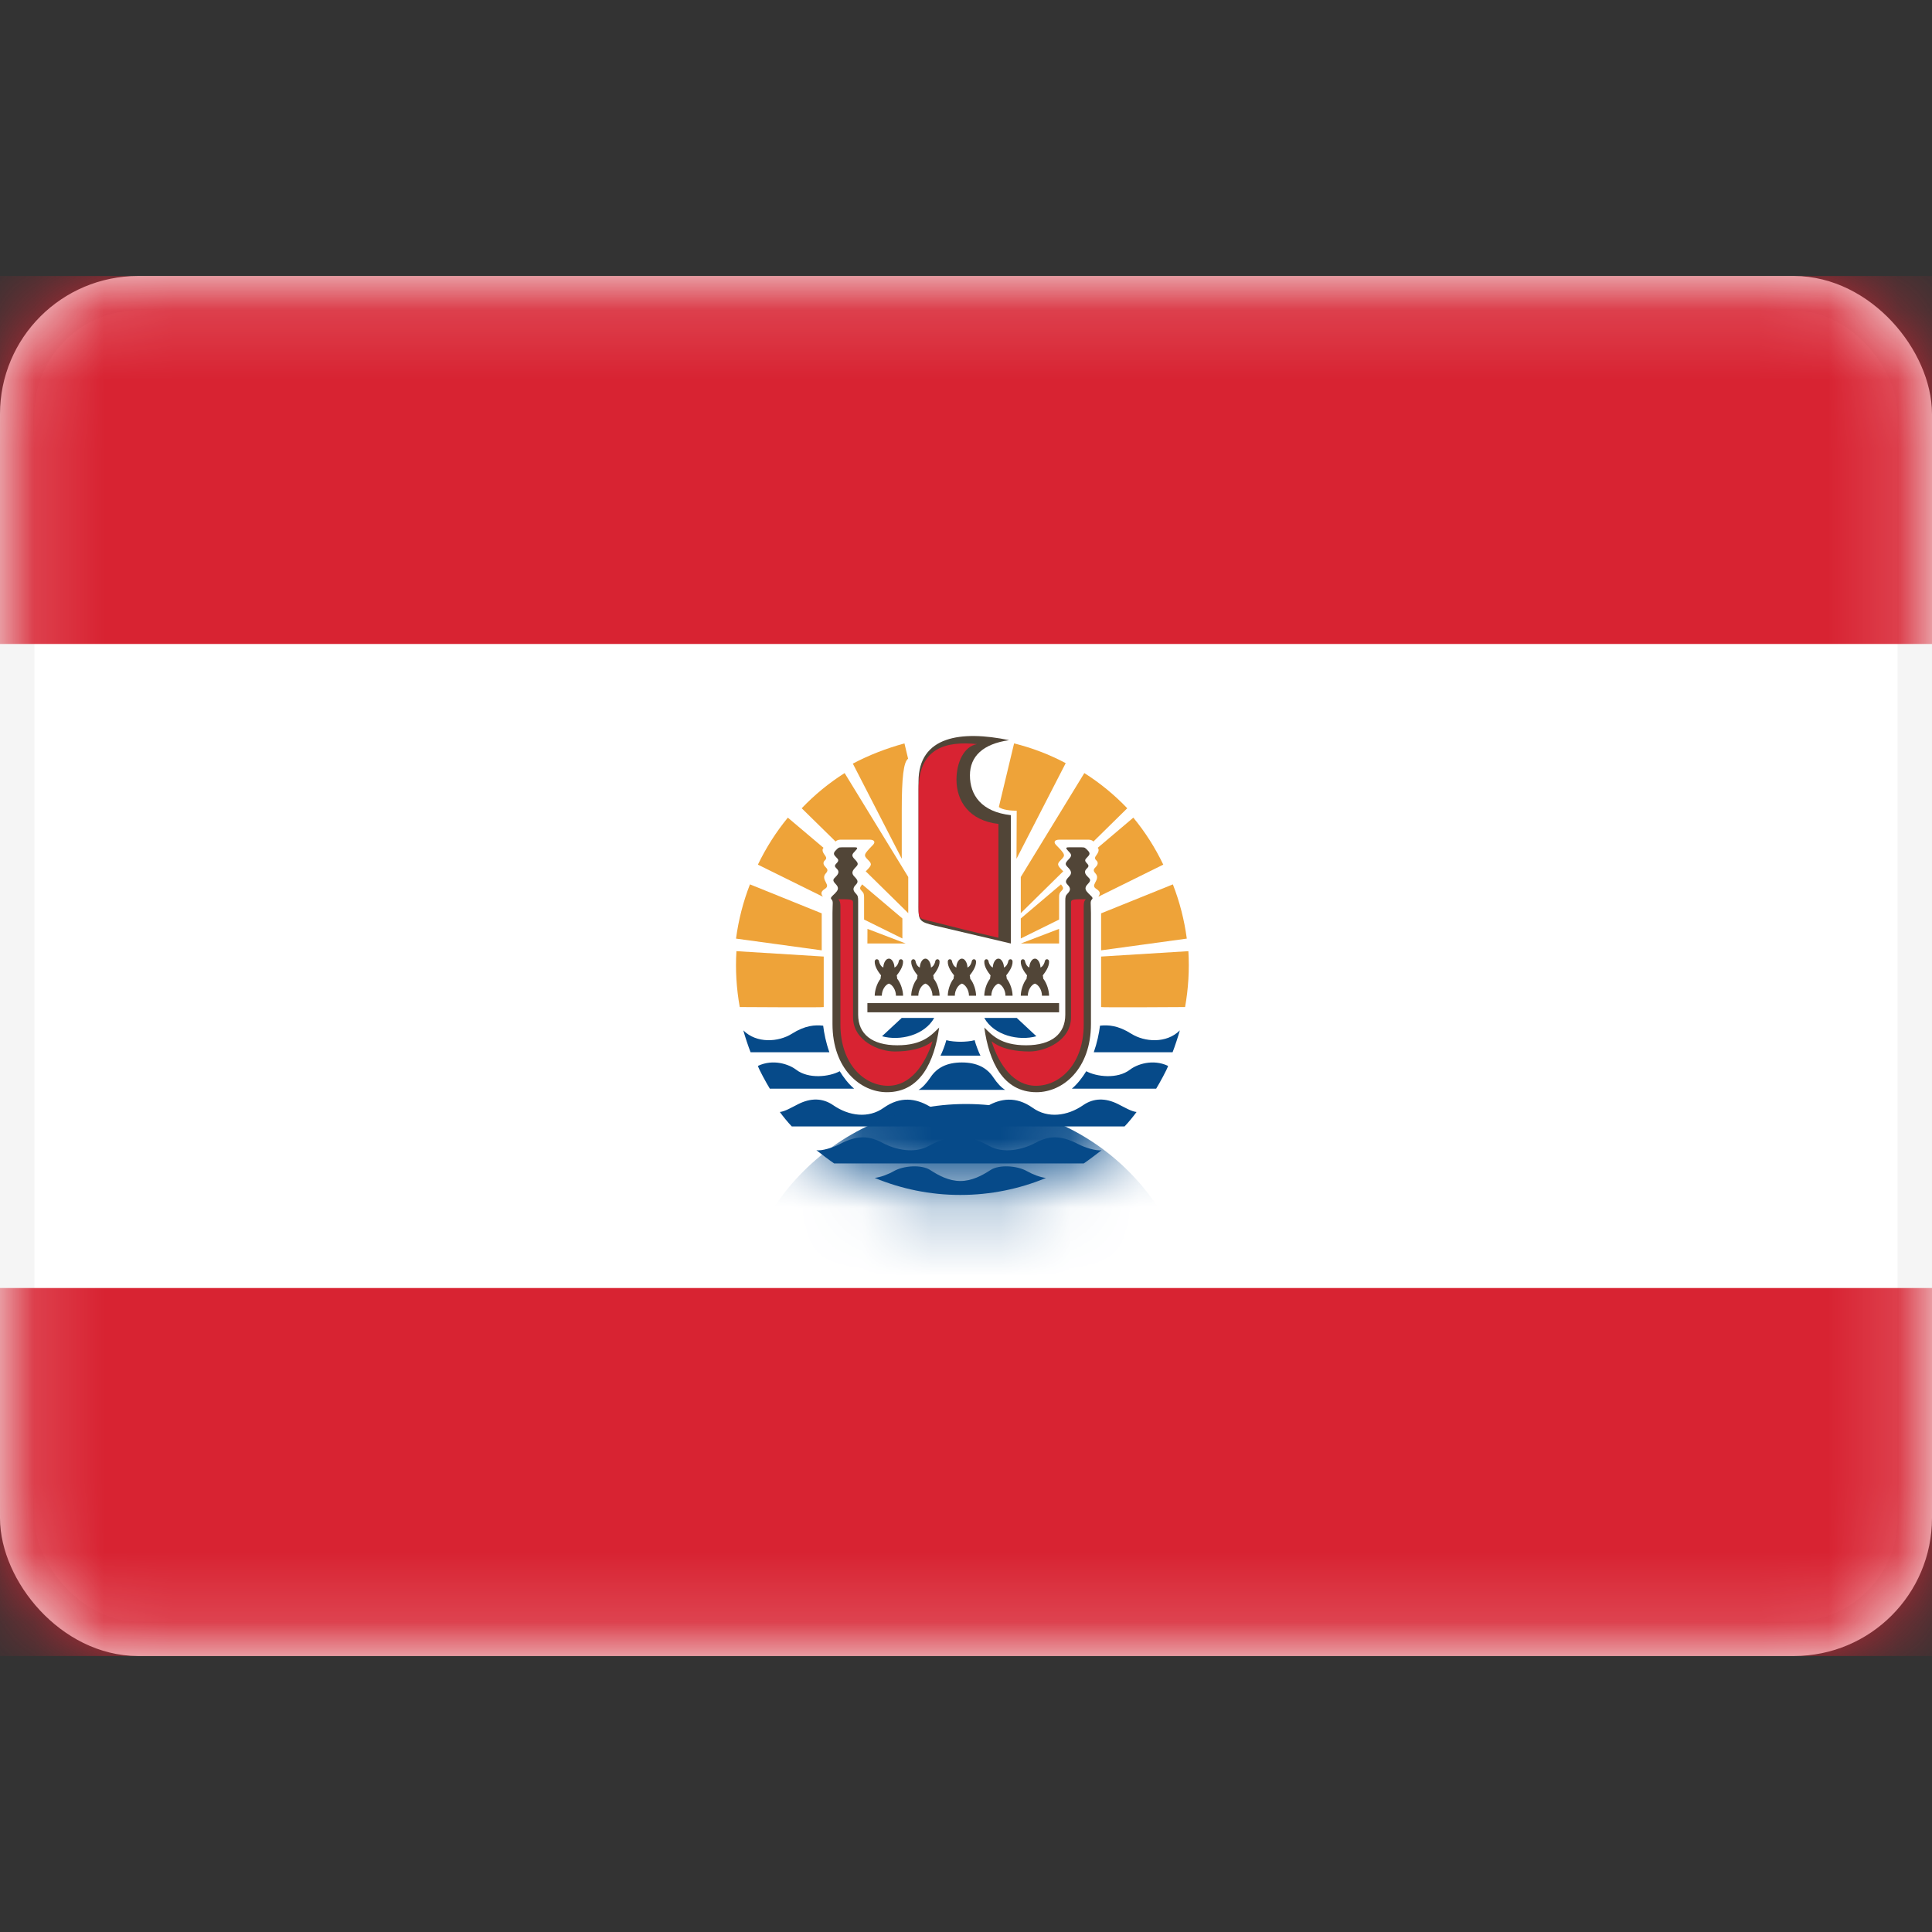 <svg width="28" height="28" viewBox="0 0 28 28" fill="none" xmlns="http://www.w3.org/2000/svg">
<rect x="0" y="0" width="28" height="28" fill="#333333" stroke="none"/>
<rect x="0.25" y="4.25" width="27.5" height="19.5" rx="1.75" fill="white" stroke="#F5F5F5" stroke-width="0.5"/>
<mask id="mask0_17_4761" style="mask-type:alpha" maskUnits="userSpaceOnUse" x="0" y="4" width="28" height="20">
<rect x="0.25" y="4.25" width="27.5" height="19.5" rx="1.75" fill="white" stroke="white" stroke-width="0.5"/>
</mask>
<g mask="url(#mask0_17_4761)">
<path fill-rule="evenodd" clip-rule="evenodd" d="M0 9.333H28V4H0V9.333Z" fill="#D82332"/>
<path fill-rule="evenodd" clip-rule="evenodd" d="M0 24H28V18.667H0V24Z" fill="#D82332"/>
<path fill-rule="evenodd" clip-rule="evenodd" d="M13.068 14.753L12.783 15.018C13.04 15.09 13.397 15.006 13.539 14.753H13.068Z" fill="#064A89"/>
<path fill-rule="evenodd" clip-rule="evenodd" d="M10.773 14.933C10.965 15.126 11.284 15.103 11.476 14.982C11.669 14.86 11.81 14.852 11.93 14.865C11.943 14.973 11.971 15.113 12.02 15.25H10.878C10.85 15.18 10.794 15.015 10.773 14.933Z" fill="#064A89"/>
<path fill-rule="evenodd" clip-rule="evenodd" d="M10.984 15.448C11.208 15.342 11.437 15.426 11.537 15.502C11.72 15.643 12.022 15.605 12.17 15.525C12.227 15.617 12.296 15.708 12.379 15.778H11.157C11.107 15.697 11 15.501 10.984 15.448Z" fill="#064A89"/>
<path fill-rule="evenodd" clip-rule="evenodd" d="M16.298 16.325C16.352 16.27 16.424 16.181 16.472 16.116C16.393 16.107 16.301 16.05 16.203 16.001C16.023 15.911 15.851 15.911 15.698 16.017C15.471 16.174 15.187 16.213 14.966 16.055C14.724 15.883 14.499 15.921 14.31 16.03C14.12 16.139 14 16.145 13.887 16.145C13.773 16.145 13.653 16.139 13.464 16.03C13.274 15.921 13.05 15.883 12.807 16.055C12.586 16.213 12.302 16.174 12.075 16.017C11.922 15.911 11.75 15.911 11.57 16.001C11.472 16.05 11.38 16.107 11.302 16.116C11.349 16.181 11.422 16.27 11.475 16.325H16.298Z" fill="#064A89"/>
<path fill-rule="evenodd" clip-rule="evenodd" d="M15.707 16.861C15.757 16.829 15.896 16.723 15.966 16.669C15.89 16.685 15.717 16.629 15.628 16.582C15.369 16.447 15.198 16.46 15.006 16.563C14.813 16.666 14.542 16.72 14.343 16.611C14.144 16.502 14.002 16.473 13.898 16.473C13.794 16.473 13.652 16.502 13.453 16.611C13.254 16.72 12.983 16.666 12.79 16.563C12.598 16.46 12.427 16.447 12.168 16.582C12.079 16.629 11.906 16.685 11.831 16.669C11.9 16.723 12.039 16.829 12.089 16.861H15.707Z" fill="#064A89"/>
<path fill-rule="evenodd" clip-rule="evenodd" d="M14.568 15.795C14.515 15.766 14.452 15.699 14.395 15.613C14.303 15.475 14.158 15.398 13.94 15.398C13.722 15.398 13.577 15.475 13.486 15.613C13.428 15.699 13.366 15.766 13.312 15.795H14.568Z" fill="#064A89"/>
<path fill-rule="evenodd" clip-rule="evenodd" d="M14.21 15.3C14.188 15.261 14.141 15.139 14.125 15.075C14.075 15.091 13.977 15.098 13.92 15.098C13.863 15.098 13.765 15.091 13.715 15.075C13.699 15.139 13.652 15.261 13.63 15.3H14.21Z" fill="#064A89"/>
<path fill-rule="evenodd" clip-rule="evenodd" d="M14.736 14.753L15.02 15.018C14.763 15.09 14.407 15.006 14.265 14.753H14.736Z" fill="#064A89"/>
<path fill-rule="evenodd" clip-rule="evenodd" d="M17.099 14.933C16.907 15.126 16.588 15.103 16.396 14.982C16.203 14.86 16.062 14.852 15.942 14.865C15.929 14.973 15.9 15.113 15.852 15.25H16.994C17.022 15.18 17.077 15.015 17.099 14.933Z" fill="#064A89"/>
<path fill-rule="evenodd" clip-rule="evenodd" d="M16.929 15.448C16.705 15.342 16.476 15.426 16.377 15.502C16.194 15.643 15.891 15.605 15.743 15.525C15.686 15.617 15.617 15.708 15.534 15.778H16.756C16.806 15.697 16.913 15.501 16.929 15.448Z" fill="#064A89"/>
<path fill-rule="evenodd" clip-rule="evenodd" d="M15.159 17.072C14.776 17.23 14.357 17.318 13.918 17.318C13.479 17.318 13.06 17.23 12.677 17.071C12.759 17.062 12.868 17.022 12.956 16.972C13.098 16.892 13.356 16.876 13.48 16.956C13.603 17.036 13.751 17.116 13.918 17.116C14.086 17.116 14.234 17.036 14.357 16.956C14.48 16.876 14.739 16.892 14.881 16.972C14.969 17.022 15.077 17.062 15.159 17.072Z" fill="#064A89"/>
<path fill-rule="evenodd" clip-rule="evenodd" d="M14.625 10.727C13.934 10.583 13.312 10.666 13.312 11.327C13.312 11.975 13.312 12.937 13.312 13.136C13.312 13.334 13.316 13.36 13.549 13.415C14.054 13.534 14.101 13.546 14.65 13.674V11.814C14.221 11.766 14.057 11.521 14.057 11.237C14.057 10.961 14.246 10.781 14.625 10.727Z" fill="#514537"/>
<path fill-rule="evenodd" clip-rule="evenodd" d="M12.854 15.829C12.469 15.829 12.065 15.489 12.065 14.841C12.065 14.193 12.065 13.378 12.065 13.23C12.065 13.085 12.081 13.064 12.047 13.03C12.028 13.01 12.069 12.98 12.098 12.951C12.14 12.908 12.17 12.872 12.112 12.813C12.055 12.755 12.079 12.74 12.115 12.703C12.152 12.666 12.166 12.629 12.131 12.594C12.096 12.559 12.088 12.547 12.126 12.509C12.164 12.47 12.149 12.454 12.117 12.422C12.085 12.39 12.07 12.367 12.111 12.326C12.15 12.286 12.153 12.28 12.199 12.28C12.245 12.28 12.344 12.28 12.388 12.28C12.433 12.28 12.433 12.293 12.396 12.331C12.348 12.38 12.334 12.399 12.388 12.454C12.443 12.51 12.44 12.528 12.406 12.563C12.354 12.616 12.331 12.652 12.384 12.706C12.437 12.76 12.441 12.784 12.401 12.825C12.361 12.866 12.357 12.902 12.401 12.947C12.435 12.981 12.437 13.001 12.437 13.062C12.437 13.43 12.437 14.43 12.437 14.706C12.437 14.982 12.633 15.149 13.005 15.149C13.378 15.149 13.504 14.995 13.611 14.892C13.542 15.386 13.34 15.829 12.854 15.829Z" fill="#514537"/>
<path fill-rule="evenodd" clip-rule="evenodd" d="M13.941 14.255C13.993 14.271 14.043 14.348 14.043 14.431H14.146C14.146 14.361 14.116 14.252 14.061 14.184C14.061 14.167 14.058 14.152 14.054 14.136C14.092 14.088 14.147 14.011 14.146 13.937C14.145 13.891 14.091 13.893 14.084 13.929C14.079 13.96 14.059 14.006 14.021 14.022C14.021 13.963 13.988 13.893 13.941 13.893C13.893 13.893 13.86 13.963 13.86 14.022C13.822 14.006 13.802 13.96 13.797 13.929C13.791 13.893 13.736 13.891 13.736 13.937C13.734 14.011 13.789 14.088 13.827 14.136C13.823 14.152 13.821 14.167 13.82 14.184C13.765 14.252 13.736 14.361 13.736 14.431H13.838C13.838 14.348 13.889 14.271 13.941 14.255Z" fill="#514537"/>
<path fill-rule="evenodd" clip-rule="evenodd" d="M13.412 14.255C13.464 14.271 13.514 14.348 13.514 14.431H13.617C13.617 14.361 13.587 14.252 13.532 14.184C13.532 14.167 13.529 14.152 13.525 14.136C13.563 14.088 13.618 14.011 13.617 13.937C13.616 13.891 13.562 13.893 13.555 13.929C13.55 13.96 13.53 14.006 13.492 14.022C13.492 13.963 13.459 13.893 13.412 13.893C13.364 13.893 13.331 13.963 13.331 14.022C13.293 14.006 13.273 13.96 13.268 13.929C13.262 13.893 13.207 13.891 13.206 13.937C13.205 14.011 13.26 14.088 13.298 14.136C13.294 14.152 13.292 14.167 13.291 14.184C13.236 14.252 13.206 14.361 13.206 14.431H13.309C13.309 14.348 13.36 14.271 13.412 14.255Z" fill="#514537"/>
<path fill-rule="evenodd" clip-rule="evenodd" d="M12.883 14.255C12.934 14.271 12.985 14.348 12.985 14.431H13.088C13.088 14.361 13.058 14.252 13.003 14.184C13.002 14.167 13 14.152 12.996 14.136C13.034 14.088 13.089 14.011 13.088 13.937C13.087 13.891 13.032 13.893 13.026 13.929C13.021 13.96 13.001 14.006 12.963 14.022C12.963 13.963 12.93 13.893 12.883 13.893C12.835 13.893 12.802 13.963 12.802 14.022C12.764 14.006 12.744 13.96 12.739 13.929C12.732 13.893 12.678 13.891 12.677 13.937C12.676 14.011 12.731 14.088 12.769 14.136C12.765 14.152 12.762 14.167 12.762 14.184C12.707 14.252 12.677 14.361 12.677 14.431H12.78C12.78 14.348 12.83 14.271 12.883 14.255Z" fill="#514537"/>
<path fill-rule="evenodd" clip-rule="evenodd" d="M14.47 14.255C14.418 14.271 14.367 14.348 14.367 14.431H14.265C14.265 14.361 14.294 14.252 14.349 14.184C14.35 14.167 14.352 14.152 14.356 14.136C14.318 14.088 14.263 14.011 14.265 13.937C14.266 13.891 14.32 13.893 14.326 13.929C14.331 13.96 14.351 14.006 14.389 14.022C14.389 13.963 14.422 13.893 14.47 13.893C14.517 13.893 14.55 13.963 14.55 14.022C14.588 14.006 14.608 13.96 14.613 13.929C14.62 13.893 14.674 13.891 14.675 13.937C14.677 14.011 14.621 14.088 14.583 14.136C14.587 14.152 14.59 14.167 14.591 14.184C14.645 14.252 14.675 14.361 14.675 14.431H14.572C14.572 14.348 14.522 14.271 14.47 14.255Z" fill="#514537"/>
<path fill-rule="evenodd" clip-rule="evenodd" d="M14.999 14.255C14.947 14.271 14.896 14.348 14.896 14.431H14.794C14.794 14.361 14.824 14.252 14.878 14.184C14.879 14.167 14.881 14.152 14.885 14.136C14.847 14.088 14.792 14.011 14.794 13.937C14.795 13.891 14.849 13.893 14.855 13.929C14.861 13.96 14.88 14.006 14.918 14.022C14.918 13.963 14.952 13.893 14.999 13.893C15.046 13.893 15.079 13.963 15.079 14.022C15.117 14.006 15.137 13.96 15.143 13.929C15.149 13.893 15.203 13.891 15.204 13.937C15.206 14.011 15.15 14.088 15.113 14.136C15.116 14.152 15.119 14.167 15.12 14.184C15.174 14.252 15.204 14.361 15.204 14.431H15.101C15.101 14.348 15.051 14.271 14.999 14.255Z" fill="#514537"/>
<path fill-rule="evenodd" clip-rule="evenodd" d="M12.571 14.538H15.349V14.671H12.571V14.538Z" fill="#514537"/>
<path fill-rule="evenodd" clip-rule="evenodd" d="M15.022 15.829C15.407 15.829 15.811 15.489 15.811 14.841C15.811 14.193 15.811 13.378 15.811 13.23C15.811 13.085 15.795 13.064 15.829 13.03C15.848 13.01 15.806 12.98 15.778 12.951C15.736 12.908 15.706 12.872 15.764 12.813C15.822 12.755 15.797 12.74 15.761 12.703C15.724 12.666 15.71 12.629 15.745 12.594C15.78 12.559 15.787 12.547 15.75 12.509C15.712 12.47 15.727 12.454 15.759 12.422C15.791 12.39 15.806 12.367 15.765 12.326C15.726 12.286 15.723 12.28 15.677 12.28C15.631 12.28 15.532 12.28 15.488 12.28C15.444 12.28 15.443 12.293 15.48 12.331C15.528 12.38 15.542 12.399 15.488 12.454C15.433 12.51 15.436 12.528 15.47 12.563C15.522 12.616 15.545 12.652 15.492 12.706C15.44 12.76 15.435 12.784 15.475 12.825C15.515 12.866 15.519 12.902 15.475 12.947C15.441 12.981 15.439 13.001 15.439 13.062C15.439 13.43 15.439 14.43 15.439 14.706C15.439 14.982 15.243 15.149 14.871 15.149C14.498 15.149 14.372 14.995 14.265 14.892C14.334 15.386 14.536 15.829 15.022 15.829Z" fill="#514537"/>
<path fill-rule="evenodd" clip-rule="evenodd" d="M12.571 13.674C12.571 13.674 12.572 13.58 12.572 13.462L13.127 13.674L12.571 13.674Z" fill="#EEA339"/>
<path fill-rule="evenodd" clip-rule="evenodd" d="M11.909 13.773L10.667 13.603C10.703 13.332 10.771 13.068 10.869 12.817L11.909 13.237V13.773Z" fill="#EEA339"/>
<path fill-rule="evenodd" clip-rule="evenodd" d="M14.476 11.696L14.697 10.774C14.956 10.838 15.207 10.934 15.445 11.06L14.732 12.446L14.735 11.75C14.653 11.75 14.527 11.738 14.476 11.696Z" fill="#EEA339"/>
<path fill-rule="evenodd" clip-rule="evenodd" d="M11.938 13.863L10.673 13.785C10.656 14.055 10.673 14.327 10.721 14.595C10.721 14.595 11.938 14.603 11.938 14.595V13.863Z" fill="#EEA339"/>
<path fill-rule="evenodd" clip-rule="evenodd" d="M11.926 12.996C11.885 12.941 11.91 12.912 11.954 12.883C11.998 12.854 11.992 12.832 11.97 12.79C11.948 12.748 11.926 12.704 11.967 12.659C12.008 12.614 11.992 12.595 11.961 12.562C11.929 12.53 11.926 12.495 11.954 12.47C11.983 12.444 11.976 12.425 11.958 12.399C11.938 12.373 11.901 12.321 11.935 12.287L11.418 11.85C11.248 12.057 11.102 12.286 10.984 12.531L11.926 12.996Z" fill="#EEA339"/>
<path fill-rule="evenodd" clip-rule="evenodd" d="M13.163 13.234L12.547 12.628C12.634 12.54 12.643 12.525 12.581 12.463C12.514 12.395 12.512 12.388 12.648 12.249C12.695 12.202 12.669 12.169 12.603 12.169C12.536 12.169 12.232 12.169 12.197 12.169C12.162 12.169 12.135 12.17 12.11 12.196L11.619 11.714C11.806 11.518 12.015 11.347 12.241 11.204L13.163 12.71V13.234Z" fill="#EEA339"/>
<path fill-rule="evenodd" clip-rule="evenodd" d="M12.523 13.327C12.523 13.176 12.523 13.027 12.523 13.006C12.523 12.961 12.52 12.943 12.485 12.908C12.45 12.873 12.468 12.856 12.495 12.817L13.078 13.311V13.601L12.523 13.327Z" fill="#EEA339"/>
<path fill-rule="evenodd" clip-rule="evenodd" d="M13.069 12.446C13.069 12.157 13.069 11.889 13.069 11.735C13.069 11.273 13.095 11.042 13.161 10.996L13.108 10.774C12.849 10.845 12.598 10.941 12.36 11.067L13.069 12.446Z" fill="#EEA339"/>
<path fill-rule="evenodd" clip-rule="evenodd" d="M15.349 13.674C15.349 13.674 15.349 13.58 15.349 13.462L14.794 13.674L15.349 13.674Z" fill="#EEA339"/>
<path fill-rule="evenodd" clip-rule="evenodd" d="M15.958 13.773L17.2 13.603C17.164 13.332 17.096 13.068 16.998 12.817L15.958 13.237V13.773Z" fill="#EEA339"/>
<path fill-rule="evenodd" clip-rule="evenodd" d="M15.958 13.863L17.223 13.785C17.239 14.055 17.223 14.327 17.175 14.595C17.175 14.595 15.958 14.603 15.958 14.595V13.863Z" fill="#EEA339"/>
<path fill-rule="evenodd" clip-rule="evenodd" d="M15.918 12.996C15.959 12.941 15.933 12.912 15.889 12.883C15.845 12.854 15.851 12.832 15.873 12.79C15.896 12.748 15.918 12.704 15.877 12.659C15.835 12.614 15.851 12.595 15.883 12.562C15.914 12.53 15.918 12.495 15.889 12.47C15.861 12.444 15.867 12.425 15.886 12.399C15.905 12.373 15.942 12.321 15.909 12.287L16.425 11.85C16.596 12.057 16.742 12.286 16.859 12.531L15.918 12.996Z" fill="#EEA339"/>
<path fill-rule="evenodd" clip-rule="evenodd" d="M14.794 13.234L15.409 12.628C15.322 12.54 15.313 12.525 15.375 12.463C15.442 12.395 15.445 12.388 15.308 12.249C15.261 12.202 15.287 12.169 15.354 12.169C15.42 12.169 15.725 12.169 15.759 12.169C15.794 12.169 15.821 12.17 15.847 12.196L16.337 11.714C16.15 11.518 15.941 11.347 15.715 11.204L14.794 12.71V13.234Z" fill="#EEA339"/>
<path fill-rule="evenodd" clip-rule="evenodd" d="M15.349 13.327C15.349 13.176 15.349 13.027 15.349 13.006C15.349 12.961 15.352 12.943 15.387 12.908C15.422 12.873 15.404 12.856 15.377 12.817L14.794 13.311V13.601L15.349 13.327Z" fill="#EEA339"/>
<path fill-rule="evenodd" clip-rule="evenodd" d="M12.148 13.032C12.17 13.055 12.18 13.077 12.18 13.132C12.18 13.186 12.18 14.379 12.18 14.848C12.18 15.418 12.521 15.736 12.871 15.736C13.193 15.736 13.404 15.438 13.515 15.091C13.373 15.204 13.165 15.239 12.966 15.239C12.735 15.239 12.363 15.082 12.363 14.742C12.363 14.427 12.363 13.263 12.363 13.077C12.363 13.032 12.319 13.032 12.148 13.032Z" fill="#D82332"/>
<path fill-rule="evenodd" clip-rule="evenodd" d="M14.161 10.784C13.721 10.739 13.313 10.832 13.313 11.442C13.313 12.083 13.313 12.866 13.313 13.063C13.313 13.334 13.292 13.301 13.518 13.358C13.927 13.461 13.973 13.475 14.47 13.59V11.941C14.046 11.893 13.862 11.611 13.862 11.299C13.862 11.05 13.97 10.816 14.161 10.784Z" fill="#D82332"/>
<path fill-rule="evenodd" clip-rule="evenodd" d="M15.737 13.032C15.715 13.055 15.706 13.077 15.706 13.132C15.706 13.186 15.706 14.379 15.706 14.848C15.706 15.418 15.365 15.736 15.014 15.736C14.692 15.736 14.481 15.438 14.37 15.091C14.512 15.204 14.721 15.239 14.92 15.239C15.15 15.239 15.522 15.082 15.522 14.742C15.522 14.427 15.522 13.263 15.522 13.077C15.522 13.032 15.567 13.032 15.737 13.032Z" fill="#D82332"/>
<mask id="mask1_17_4761" style="mask-type:alpha" maskUnits="userSpaceOnUse" x="10" y="10" width="8" height="8">
<path fill-rule="evenodd" clip-rule="evenodd" d="M14 17.333C15.841 17.333 17.333 15.841 17.333 14C17.333 12.159 15.841 10.667 14 10.667C12.159 10.667 10.667 12.159 10.667 14C10.667 15.841 12.159 17.333 14 17.333Z" fill="white"/>
</mask>
<g mask="url(#mask1_17_4761)">
<path fill-rule="evenodd" clip-rule="evenodd" d="M14 22.667C15.841 22.667 17.333 21.174 17.333 19.333C17.333 17.492 15.841 16 14 16C12.159 16 10.667 17.492 10.667 19.333C10.667 21.174 12.159 22.667 14 22.667Z" fill="#064A89"/>
</g>
</g>
</svg>
